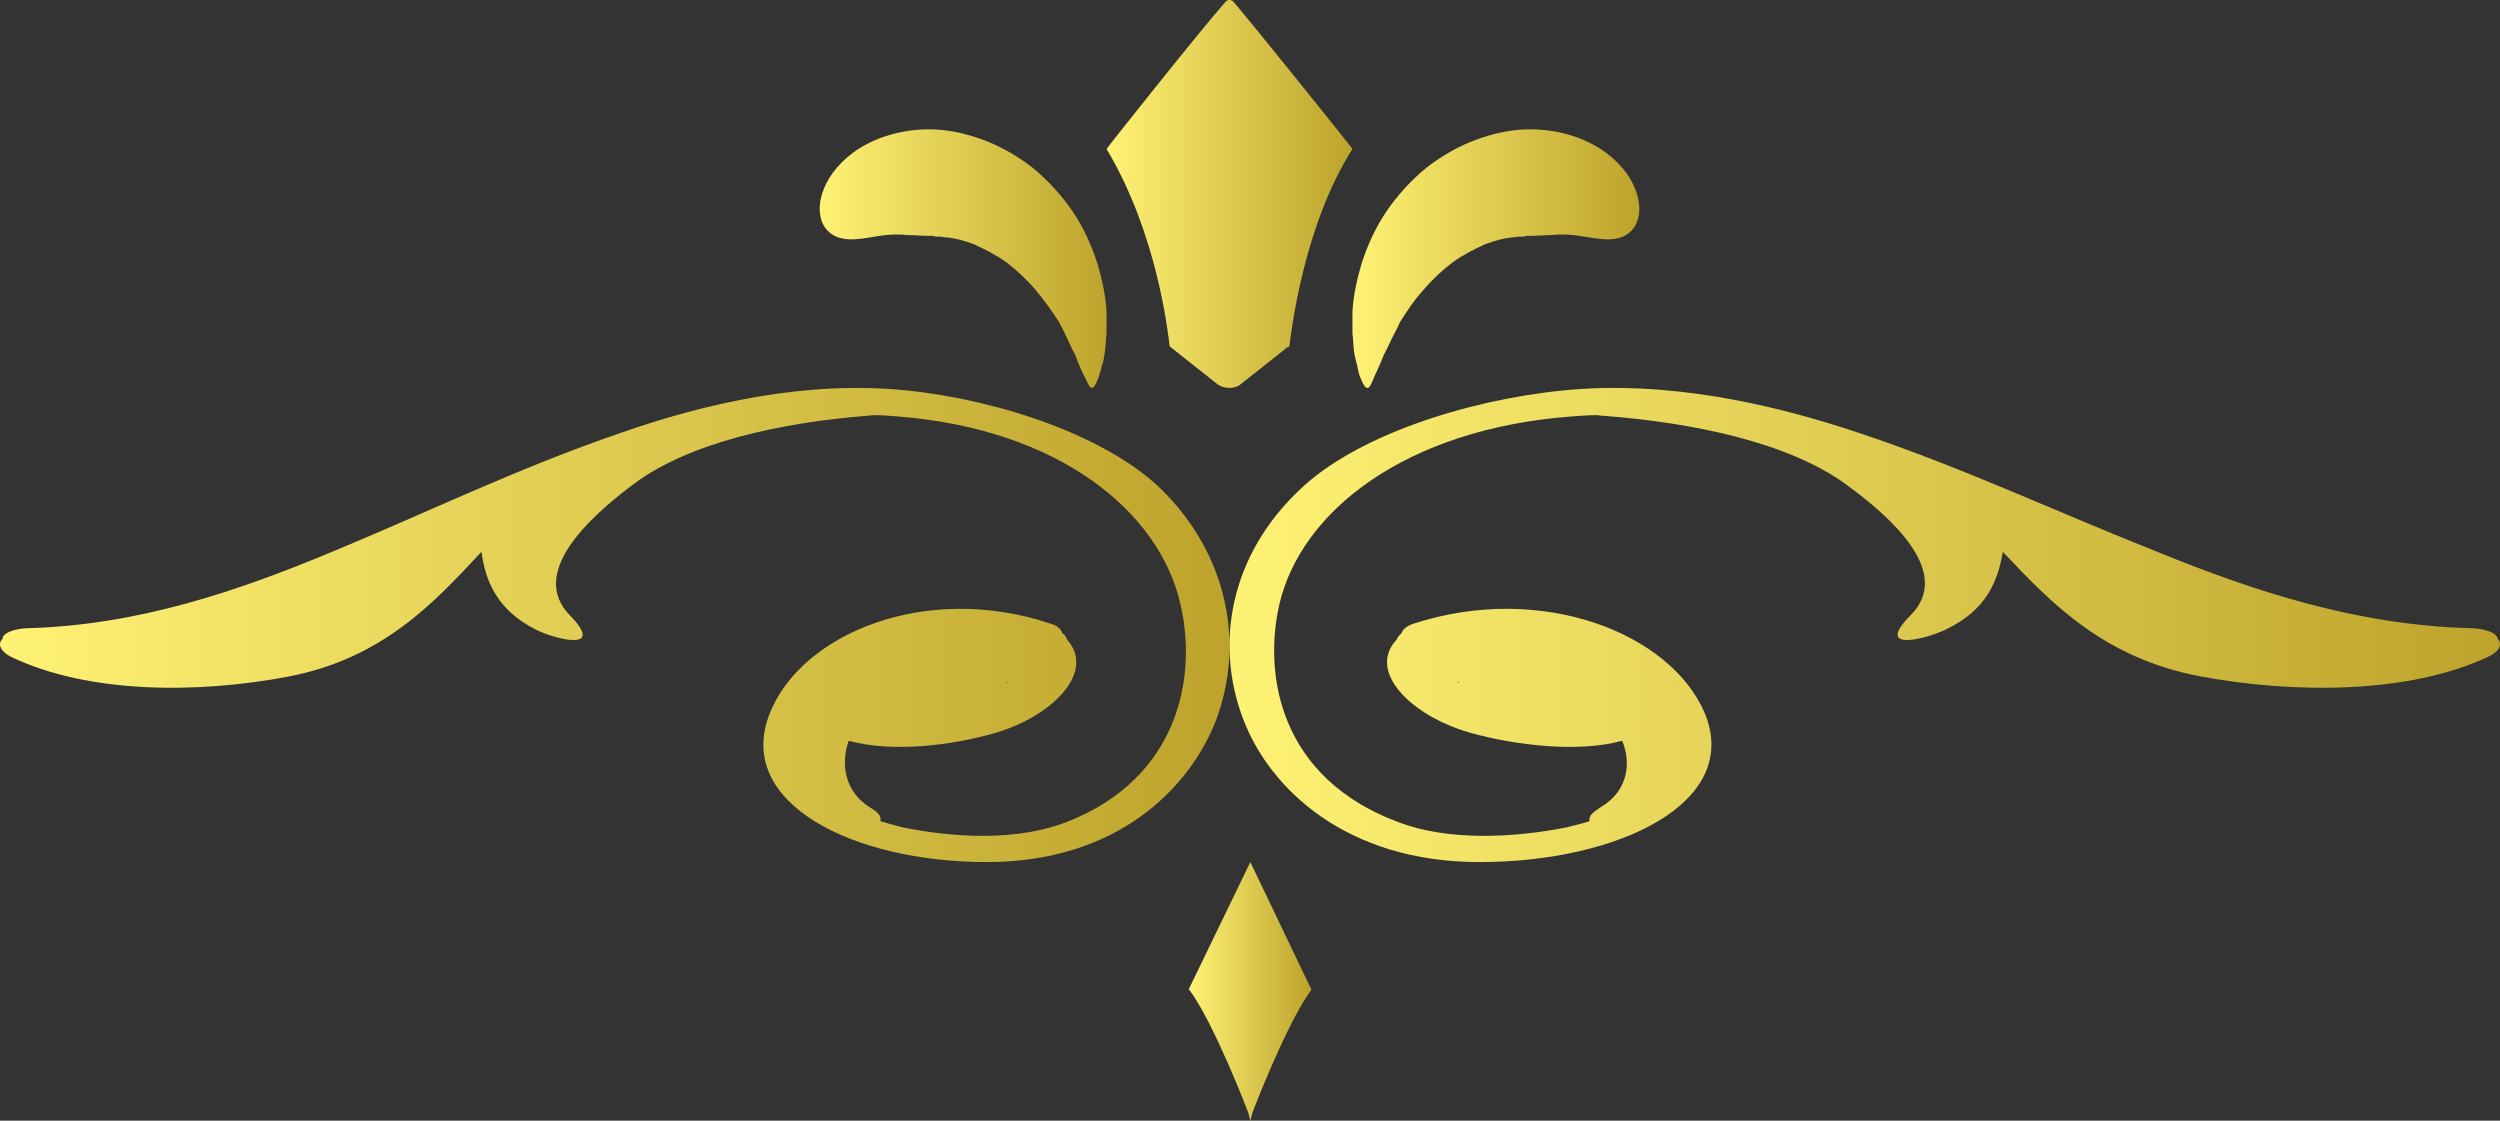 <svg width="58" height="26" viewBox="0 0 58 26" fill="none" xmlns="http://www.w3.org/2000/svg">
<rect x="0" y="0" width="58" height="26" fill="#333333" stroke="none"/>
<path fill-rule="evenodd" clip-rule="evenodd" d="M29.008 20L27.574 22.961H27.59C28.163 23.725 28.96 25.813 28.96 25.813L29.008 26L29.056 25.813C29.056 25.813 29.852 23.725 30.426 22.961L29.008 20Z" fill="url(#paint0_linear_106_247)"/>
<path fill-rule="evenodd" clip-rule="evenodd" d="M37.651 5.49C37.807 5.418 37.944 5.292 38.002 5.076C38.061 4.86 38.041 4.59 37.885 4.266C37.729 3.942 37.396 3.582 36.947 3.348C36.478 3.096 35.892 2.97 35.305 3.006C35.012 3.024 34.641 3.096 34.25 3.24C33.859 3.384 33.468 3.6 33.097 3.888C32.745 4.176 32.413 4.536 32.159 4.914C31.905 5.292 31.729 5.688 31.592 6.102C31.475 6.498 31.396 6.876 31.377 7.236C31.377 7.416 31.377 7.578 31.377 7.74C31.396 7.884 31.396 8.028 31.416 8.172C31.436 8.298 31.475 8.424 31.494 8.514C31.514 8.622 31.533 8.712 31.572 8.784C31.631 8.928 31.67 9 31.729 9C31.768 9 31.807 8.928 31.866 8.784C31.924 8.64 32.022 8.46 32.1 8.244C32.159 8.136 32.217 8.01 32.276 7.884C32.335 7.758 32.413 7.632 32.471 7.488C32.628 7.236 32.804 6.966 33.019 6.732C33.234 6.48 33.468 6.264 33.703 6.084C33.957 5.904 34.211 5.778 34.445 5.67C34.68 5.58 34.895 5.526 35.071 5.508C35.11 5.508 35.149 5.508 35.188 5.49C35.247 5.49 35.266 5.49 35.305 5.49C35.344 5.49 35.364 5.49 35.403 5.472C35.422 5.472 35.462 5.472 35.481 5.472C35.677 5.472 35.833 5.454 35.989 5.454C36.146 5.436 36.302 5.436 36.497 5.454C36.888 5.49 37.299 5.634 37.651 5.49Z" fill="url(#paint1_linear_106_247)"/>
<path fill-rule="evenodd" clip-rule="evenodd" d="M31.377 3.457C30.249 5.222 29.956 7.687 29.915 8.023C29.915 8.037 29.894 8.052 29.873 8.052L28.786 8.912C28.661 9.029 28.389 9.029 28.243 8.912L27.156 8.052C27.156 8.052 27.135 8.037 27.135 8.023C27.093 7.687 26.843 5.412 25.672 3.457C25.672 3.442 27.908 0.627 28.431 0.044C28.473 -0.015 28.577 -0.015 28.619 0.044C29.12 0.627 31.377 3.442 31.377 3.457Z" fill="url(#paint2_linear_106_247)"/>
<path fill-rule="evenodd" clip-rule="evenodd" d="M19.399 5.49C19.242 5.418 19.106 5.292 19.047 5.076C18.988 4.86 19.008 4.59 19.164 4.266C19.321 3.942 19.653 3.582 20.102 3.348C20.571 3.096 21.177 2.97 21.744 3.006C22.037 3.024 22.409 3.096 22.799 3.24C23.19 3.384 23.581 3.6 23.953 3.888C24.304 4.176 24.637 4.536 24.891 4.914C25.145 5.292 25.321 5.688 25.457 6.102C25.575 6.498 25.653 6.876 25.672 7.236C25.672 7.416 25.672 7.578 25.672 7.74C25.653 7.884 25.653 8.028 25.633 8.172C25.614 8.298 25.594 8.424 25.555 8.514C25.535 8.622 25.496 8.712 25.477 8.784C25.418 8.928 25.379 9 25.321 9C25.301 9 25.242 8.928 25.184 8.784C25.106 8.64 25.027 8.46 24.949 8.244C24.891 8.136 24.832 8.01 24.773 7.884C24.715 7.758 24.656 7.632 24.578 7.488C24.422 7.236 24.226 6.966 24.031 6.732C23.816 6.48 23.581 6.264 23.347 6.084C23.093 5.904 22.838 5.778 22.604 5.67C22.369 5.58 22.154 5.526 21.979 5.508C21.939 5.508 21.9 5.508 21.842 5.49C21.822 5.49 21.783 5.49 21.744 5.49C21.705 5.49 21.685 5.49 21.646 5.472C21.627 5.472 21.588 5.472 21.568 5.472C21.373 5.472 21.216 5.454 21.06 5.454C20.904 5.436 20.728 5.436 20.552 5.454C20.18 5.49 19.751 5.634 19.399 5.49Z" fill="url(#paint3_linear_106_247)"/>
<path fill-rule="evenodd" clip-rule="evenodd" d="M23.38 15.818H23.403C23.403 15.818 23.38 15.834 23.357 15.849C23.357 15.834 23.38 15.818 23.38 15.818ZM26.931 11.341C25.694 10.144 23.266 9.289 21.021 9.056C18.707 8.823 16.37 9.351 14.377 10.051C12.018 10.859 9.887 11.901 7.665 12.818C5.535 13.704 3.198 14.512 0.609 14.575C0.334 14.59 0.059 14.683 0.059 14.823C-0.078 14.948 0.036 15.134 0.266 15.243C2.052 16.098 4.595 16.098 6.703 15.694C8.879 15.274 10.07 13.984 11.17 12.802C11.262 13.486 11.537 14.155 12.43 14.606C12.819 14.808 14.102 15.165 13.209 14.264C12.293 13.3 13.598 12.056 14.698 11.232C16.004 10.253 18.157 9.802 20.104 9.647C20.173 9.647 20.219 9.631 20.265 9.631C20.448 9.631 20.654 9.647 20.837 9.662C24.572 9.958 26.908 11.87 27.389 14.03C27.779 15.709 27.343 18.057 24.755 19.067C23.609 19.518 22.143 19.44 20.929 19.192C20.746 19.145 20.585 19.098 20.425 19.052C20.448 18.927 20.379 18.85 20.173 18.725C19.623 18.383 19.486 17.746 19.692 17.186C20.7 17.466 22.097 17.295 23.105 17C24.457 16.596 25.419 15.569 24.755 14.839C24.732 14.777 24.709 14.73 24.64 14.683C24.617 14.59 24.526 14.512 24.365 14.466C21.479 13.502 18.592 14.699 17.859 16.549C17.035 18.616 19.761 20 22.899 20C25.9 20 27.595 18.305 28.214 16.704C28.878 14.932 28.489 12.865 26.931 11.341Z" fill="url(#paint4_linear_106_247)"/>
<path fill-rule="evenodd" clip-rule="evenodd" d="M33.846 15.849C33.822 15.834 33.822 15.818 33.799 15.818C33.822 15.818 33.822 15.818 33.822 15.818C33.846 15.818 33.846 15.834 33.846 15.849ZM28.85 16.704C29.466 18.305 31.242 20 34.32 20C37.563 20 40.405 18.616 39.552 16.549C38.771 14.699 35.788 13.502 32.804 14.466C32.662 14.512 32.544 14.59 32.52 14.683C32.473 14.73 32.425 14.777 32.402 14.839C31.715 15.569 32.71 16.596 34.106 17C35.172 17.295 36.616 17.466 37.634 17.186C37.871 17.746 37.729 18.383 37.137 18.725C36.948 18.85 36.853 18.927 36.877 19.052C36.735 19.098 36.545 19.145 36.356 19.192C35.125 19.44 33.586 19.518 32.425 19.067C29.726 18.057 29.3 15.709 29.679 14.03C30.176 11.87 32.591 9.958 36.451 9.662C36.664 9.647 36.853 9.631 37.042 9.631C37.09 9.631 37.137 9.647 37.208 9.647C39.245 9.802 41.47 10.253 42.82 11.232C43.956 12.056 45.282 13.3 44.335 14.264C43.435 15.165 44.738 14.808 45.14 14.606C46.087 14.155 46.348 13.486 46.466 12.802C47.579 13.984 48.81 15.274 51.059 15.694C53.238 16.098 55.889 16.098 57.713 15.243C57.973 15.134 58.068 14.948 57.949 14.823C57.926 14.683 57.665 14.59 57.358 14.575C54.682 14.512 52.267 13.704 50.089 12.818C47.768 11.901 45.566 10.859 43.151 10.051C41.068 9.351 38.653 8.823 36.285 9.056C33.941 9.289 31.431 10.144 30.176 11.341C28.542 12.865 28.164 14.932 28.85 16.704Z" fill="url(#paint5_linear_106_247)"/>
<defs>
<linearGradient id="paint0_linear_106_247" x1="27.587" y1="23.012" x2="30.426" y2="23.012" gradientUnits="userSpaceOnUse">
<stop stop-color="#FEF275"/>
<stop offset="1" stop-color="#BDA32B"/>
</linearGradient>
<linearGradient id="paint1_linear_106_247" x1="31.407" y1="6.012" x2="38.033" y2="6.012" gradientUnits="userSpaceOnUse">
<stop stop-color="#FEF275"/>
<stop offset="1" stop-color="#BDA32B"/>
</linearGradient>
<linearGradient id="paint2_linear_106_247" x1="25.698" y1="4.518" x2="31.377" y2="4.518" gradientUnits="userSpaceOnUse">
<stop stop-color="#FEF275"/>
<stop offset="1" stop-color="#BDA32B"/>
</linearGradient>
<linearGradient id="paint3_linear_106_247" x1="19.047" y1="6.012" x2="25.672" y2="6.012" gradientUnits="userSpaceOnUse">
<stop stop-color="#FEF275"/>
<stop offset="1" stop-color="#BDA32B"/>
</linearGradient>
<linearGradient id="paint4_linear_106_247" x1="0.13" y1="14.522" x2="28.525" y2="14.522" gradientUnits="userSpaceOnUse">
<stop stop-color="#FEF275"/>
<stop offset="1" stop-color="#BDA32B"/>
</linearGradient>
<linearGradient id="paint5_linear_106_247" x1="28.659" y1="14.522" x2="58" y2="14.522" gradientUnits="userSpaceOnUse">
<stop stop-color="#FEF275"/>
<stop offset="1" stop-color="#BDA32B"/>
</linearGradient>
</defs>
</svg>

